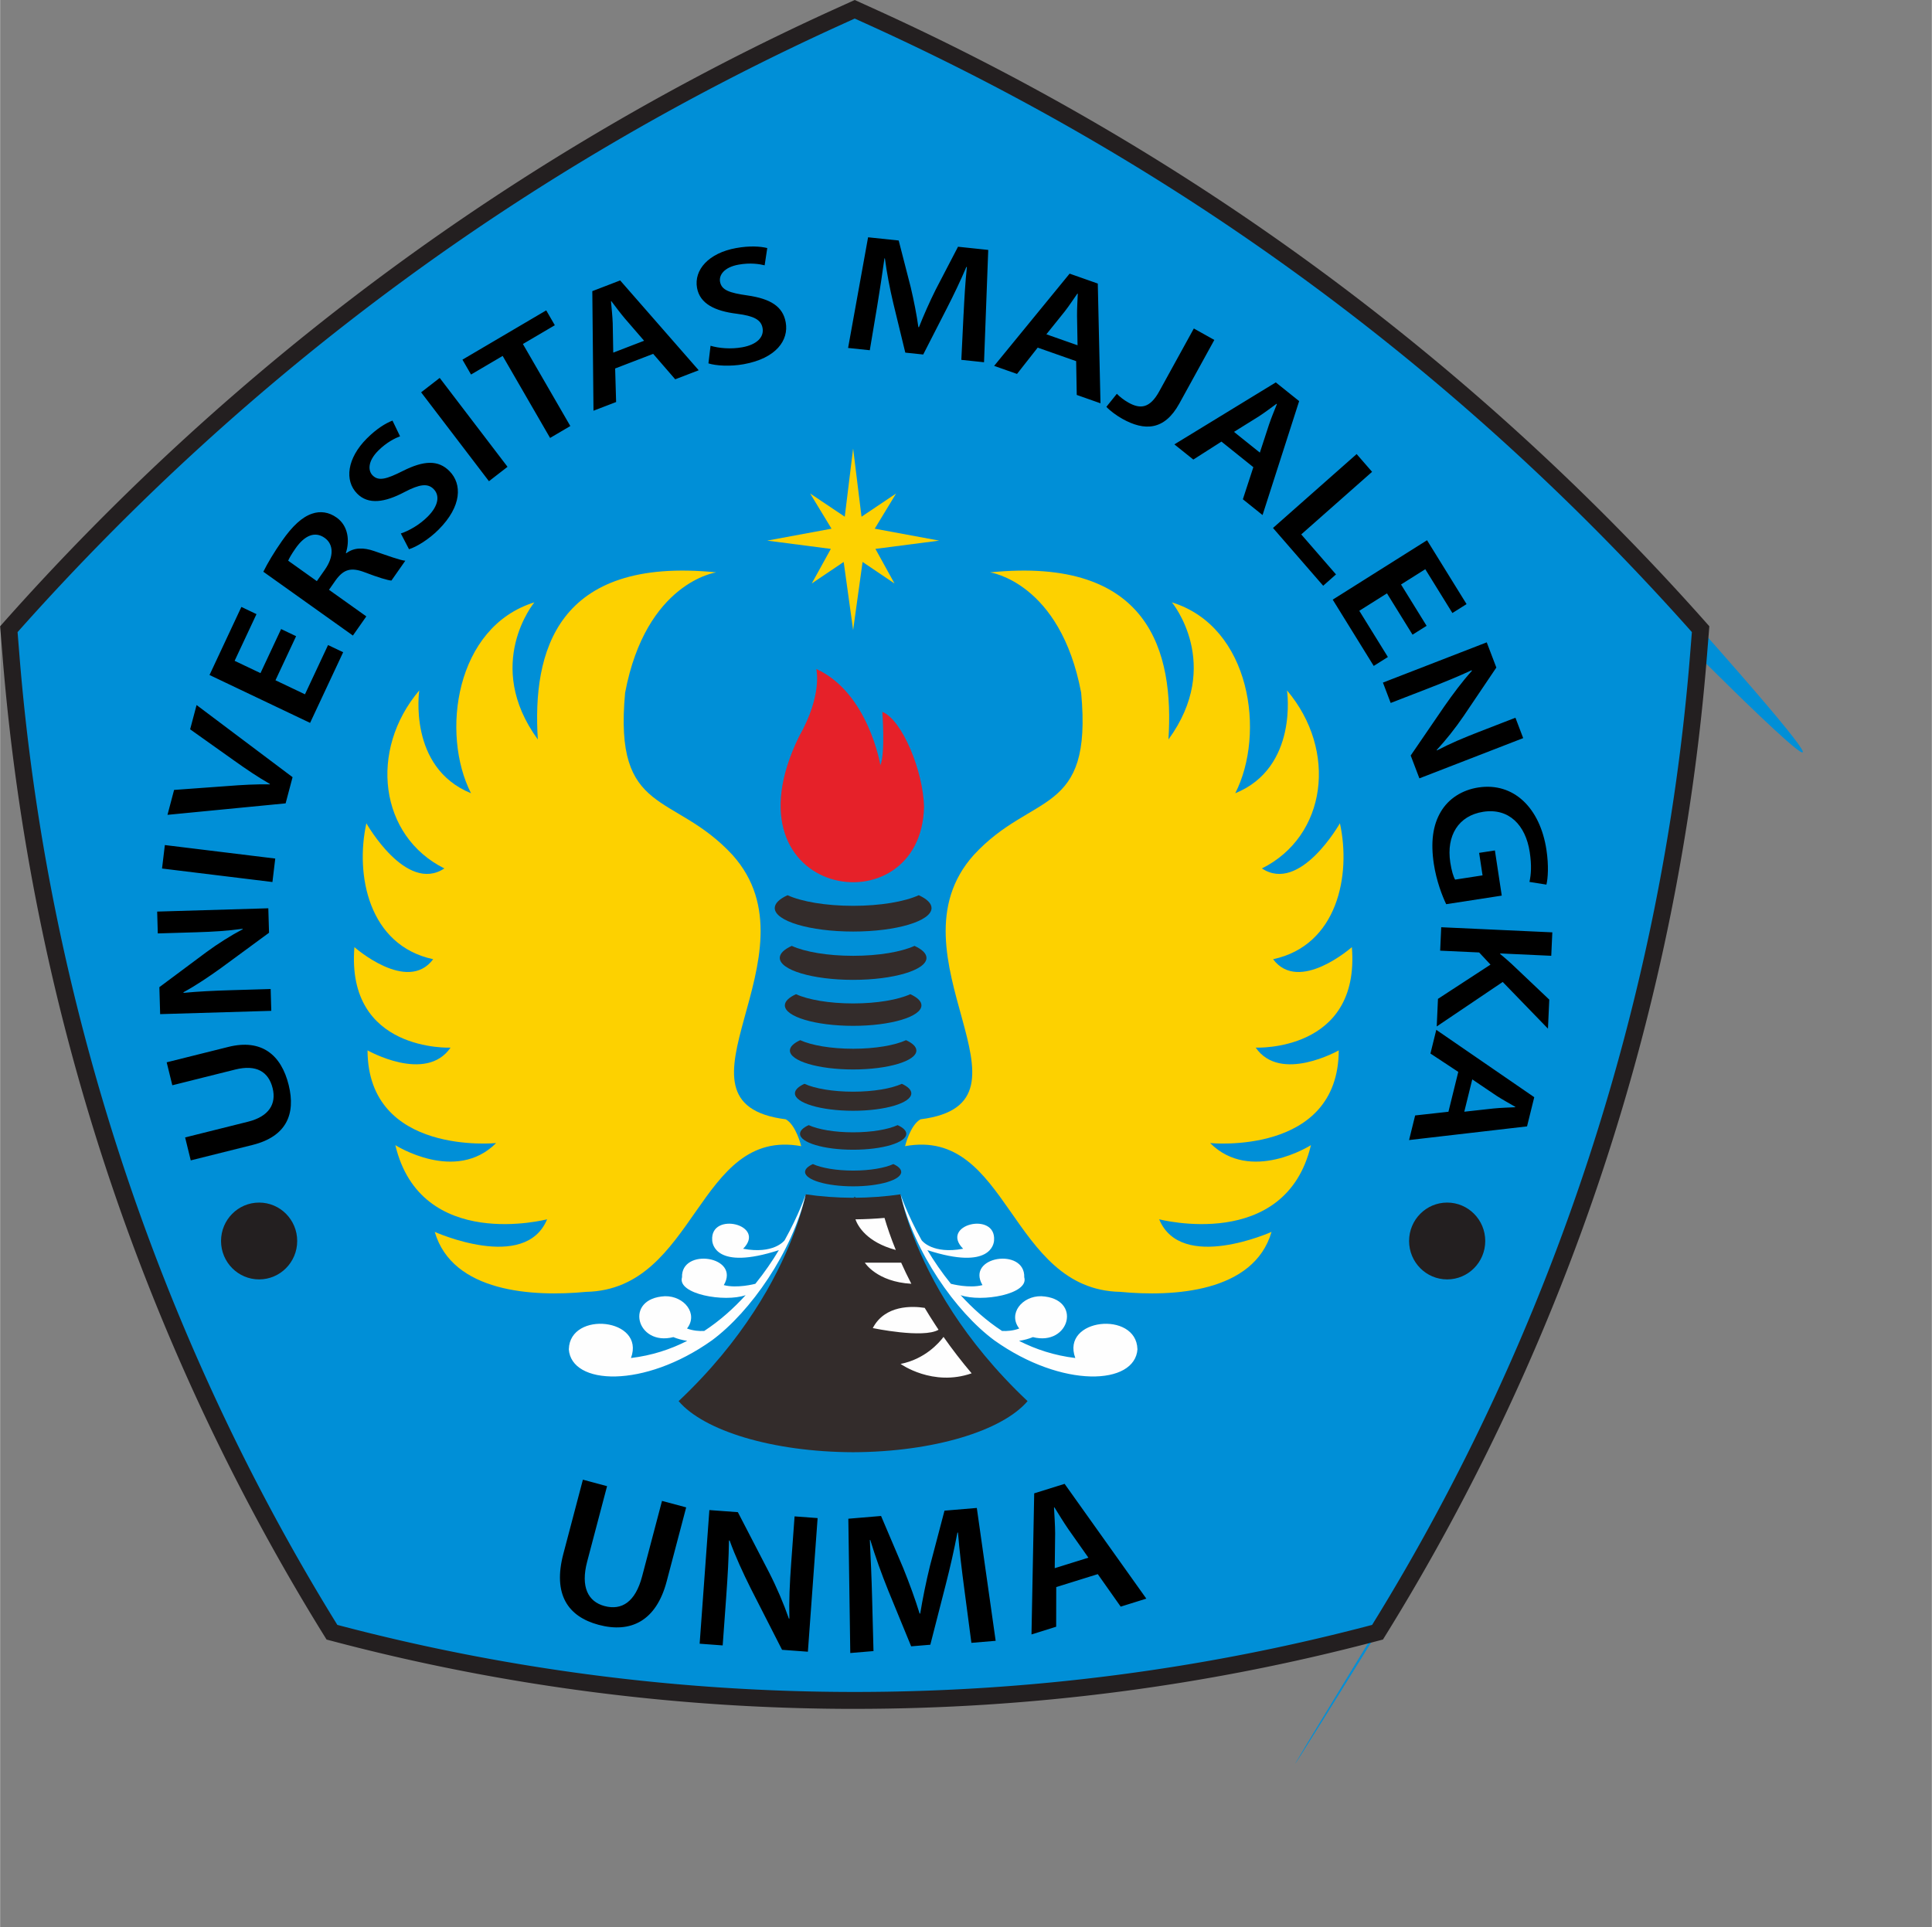 <svg height="2494" viewBox="0 0 1130.19 1127.64" width="2500" xmlns="http://www.w3.org/2000/svg"><rect x="0" y="0" width="1130.19" height="1127.64" fill="#808080" stroke="none"/><path d="m500 5.43 8.9 4.03c185.13 83.89 350.71 206.11 486 358.72s-1.26 15.67-1.26 15.67c-16.35 202.85-80.74 398.77-187.77 571.28s-1.89.5-1.89.5c-199.93 52.82-409.99 52.65-609.83-.5-107.04-172.5-171.43-368.41-187.78-571.26l-1.26-15.68c135.28-152.62 300.86-274.84 485.99-358.72l8.9-4.03z" fill="#008fd7"/><path d="m500.01 1000c-103.35 0-206.67-13.36-307.13-40.07l-1.9-.5-1.04-1.67c-53.47-86.19-96.67-178.82-128.39-275.32a1287.467 1287.467 0 0 1 -60.12-298.17l-1.43-17.78 1.4-1.58c67.56-76.21 143.28-145.46 225.07-205.84 81.79-60.37 170.14-112.22 262.59-154.11l10.94-4.96 10.94 4.96c92.45 41.89 180.8 93.74 262.59 154.11s157.52 129.62 225.07 205.83l1.4 1.58-1.43 17.77c-8.17 101.34-28.39 201.66-60.11 298.17s-74.91 189.14-128.38 275.33l-1.04 1.67-3.8 1c-99.85 26.38-202.56 39.57-305.24 39.57zm-302.69-49.14c198.03 52.32 407.33 52.31 605.38 0 105.54-170.71 169.84-366.86 186-567.4l1.09-13.57c-135.41-152.33-297.88-272.06-482.93-355.92l-6.86-3.11-6.86 3.11c-185.05 83.86-347.52 203.59-482.94 355.93l1.09 13.58c16.16 200.54 80.47 396.69 186.01 567.39z" fill="#231f20"/><path d="m544.93 531.38c0 7.59-20.54 13.74-45.87 13.74s-45.86-6.15-45.86-13.74c0-2.78 2.76-5.36 7.49-7.52 8.2 3.74 22.32 6.21 38.37 6.21s30.19-2.47 38.38-6.21c4.74 2.15 7.49 4.74 7.49 7.52zm-2.96 29.16c0 7.1-19.21 12.85-42.92 12.85s-42.91-5.75-42.91-12.85c0-2.6 2.58-5.02 7.01-7.03 7.67 3.5 20.88 5.81 35.9 5.81s28.25-2.31 35.91-5.81c4.44 2.02 7.01 4.44 7.01 7.03zm-2.95 27.79c0 6.61-17.89 11.97-39.96 11.97s-39.95-5.36-39.95-11.97c0-2.42 2.41-4.67 6.53-6.55 7.14 3.26 19.44 5.41 33.43 5.41s26.3-2.15 33.43-5.41c4.13 1.88 6.53 4.13 6.53 6.55zm-2.96 26.42c0 6.12-16.56 11.08-37 11.08s-37-4.96-37-11.08c0-2.24 2.23-4.32 6.04-6.06 6.61 3.02 18 5.01 30.95 5.01s24.36-1.99 30.96-5.01c3.82 1.74 6.04 3.82 6.04 6.06zm-2.96 25.05c0 5.63-15.24 10.2-34.05 10.2s-34.04-4.56-34.04-10.2c0-2.06 2.05-3.98 5.56-5.58 6.09 2.78 16.56 4.61 28.48 4.61s22.41-1.83 28.49-4.61c3.52 1.6 5.56 3.52 5.56 5.58zm-2.95 23.69c0 5.14-13.92 9.31-31.09 9.31s-31.08-4.17-31.08-9.31c0-1.88 1.87-3.63 5.08-5.09 5.56 2.54 15.12 4.21 26.01 4.21s20.46-1.67 26.01-4.21c3.21 1.46 5.08 3.21 5.08 5.09zm-2.96 22.31c0 4.65-12.59 8.42-28.13 8.42s-28.13-3.77-28.13-8.42c0-1.7 1.69-3.29 4.59-4.61 5.03 2.29 13.69 3.81 23.53 3.81s18.52-1.51 23.54-3.81c2.91 1.32 4.59 2.91 4.59 4.61z" fill="#332c2b"/><path d="m549.37 316.36-37.67-6.98 12.51-20.6-20.24 13.59-4.91-39.92-4.9 39.92-20.25-13.59 12.51 20.6-37.66 6.98 37.26 4.84-11.17 20.24 18.68-12.6 5.53 39.84 5.53-39.84 18.68 12.6-11.17-20.24zm-19.94 354.36c60.91-11.15 61.09 83.93 125.86 85.25 30.95 2.96 78.18.46 88.57-35.1 0 0-52.87 23.78-65.75-7.37 0 0 73.89 19.37 88.8-43.39 0 0-35.25 22.5-58.97-1.21 0 0 75.02 7.52 75.24-54.25 0 0-34.12 19.38-48.58-1.6 0 0 61.23 2.74 56.26-58.81 0 0-30.96 27.35-46.09 7.07 37.77-8.08 45.73-49.35 39.09-79.56 0 0-23.27 41.26-45.64 26.44 37.98-18.89 44.4-69.07 14.69-104.18 0 0 6.78 45.14-30.28 60.18 17.79-34.82 9.21-97.4-37.06-111.7 0 0 30.05 36.25-2.03 80.24 3.29-51.11-10.79-107.23-104.39-97.79 0 0 41.12 5.7 53.32 70.44 6.78 72.72-28.47 57.67-62.81 94.9-52.66 58.68 44.75 145.14-31.18 154.71-6.1 3.42-9.04 15.73-9.04 15.73zm-60.73 0c-60.91-11.15-61.09 83.93-125.86 85.25-30.95 2.96-78.18.46-88.57-35.1 0 0 52.87 23.78 65.75-7.37 0 0-73.89 19.37-88.8-43.39 0 0 35.25 22.5 58.97-1.21 0 0-75.02 7.52-75.24-54.25 0 0 34.12 19.38 48.58-1.6 0 0-61.23 2.74-56.26-58.81 0 0 30.96 27.35 46.09 7.07-37.77-8.08-45.73-49.35-39.09-79.56 0 0 23.27 41.26 45.64 26.44-37.98-18.89-44.4-69.07-14.69-104.18 0 0-6.78 45.14 30.28 60.18-17.79-34.82-9.21-97.4 37.06-111.7 0 0-30.05 36.25 2.03 80.24-3.29-51.11 10.79-107.23 104.39-97.79 0 0-41.12 5.7-53.32 70.44-6.78 72.72 28.47 57.67 62.81 94.9 52.66 58.68-44.75 145.14 31.18 154.71 6.1 3.42 9.04 15.73 9.04 15.73z" fill="#fdd100"/><path d="m499.5 700.58h.99v.35h-.99z" fill="#231f20"/><path d="m557.3 767.88h-.01c-21.68-33.22-28.68-60.35-30.5-68.98-8.59 1.26-17.94 1.98-27.74 2.02-9.79-.04-19.15-.76-27.74-2.02-1.81 8.63-8.81 35.76-30.5 68.98h-.01c-10.67 16.36-24.91 34.19-43.84 52.03 14.71 17.29 54.81 29.74 102.08 29.9 47.27-.17 87.37-12.61 102.08-29.9-18.93-17.84-33.17-35.68-43.84-52.03z" fill="#332c2b"/><path d="m524.02 731.46c-17.07-4.61-22.18-13.97-23.62-17.93 5.77-.06 11.47-.34 17.02-.83 1.53 5.2 3.66 11.54 6.6 18.76zm9.09 19.78c-20.3-1.14-27.21-12.36-27.21-12.36h21.26c1.75 3.92 3.72 8.05 5.95 12.36zm15.92 26.91c-8.95 5.22-38.47-.98-38.47-.98 7.11-13.65 23.14-12.94 30.37-11.83 1.85 3.1 3.82 6.25 5.92 9.47l2.18 3.33zm19.36 25.49c-22.83 7.98-41.56-5.5-41.56-5.5 14.23-2.82 22.47-12.27 25.12-15.81 5.08 7.27 10.58 14.38 16.44 21.31zm97.03-14.19c-1.35 21.2-43.94 23.22-83.76-5.11-22.72-16.81-46.98-51.75-54.87-85.44 0 0 3.87 11.69 12.35 26.88.31.41 6.48 8.27 24.28 4.97-13.97-14.08 19.39-22.11 18.09-4.94v.02c-.07 1.73-1.76 17.8-39 5.73 3.81 6.33 8.38 13.06 13.74 19.68 0 0 .01 0 .02.01.46.12 10.7 2.81 18.46.77-9.94-16.96 25.09-22.12 24.44-4.57h.01c2.91 9.88-24.9 14.76-37.22 10.46 6.94 7.64 14.99 14.89 24.24 20.95 2.87.14 6.5-.11 10.05-1.44-6.74-8.63 1.65-19.1 12.89-18.9 24.26 1.19 16.64 29.47-4.9 23.93-2.34.97-5.04 1.74-8.11 2.19 9.79 4.99 20.74 8.59 32.91 10.04-8.59-23.31 35.69-27.85 36.35-5.22zm-332.72 0c1.35 21.2 43.94 23.22 83.76-5.11 22.72-16.81 46.98-51.75 54.87-85.44 0 0-3.87 11.69-12.35 26.88-.31.41-6.48 8.27-24.28 4.97 13.97-14.08-19.39-22.11-18.09-4.94v.02c.07 1.73 1.76 17.8 39 5.73-3.81 6.33-8.38 13.06-13.74 19.68 0 0-.01 0-.02.01-.46.12-10.7 2.81-18.46.77 9.94-16.96-25.09-22.12-24.44-4.57h-.01c-2.91 9.88 24.9 14.76 37.22 10.46-6.94 7.64-14.99 14.89-24.24 20.95-2.87.14-6.5-.11-10.05-1.44 6.74-8.63-1.65-19.1-12.89-18.9-24.26 1.19-16.64 29.47 4.9 23.93 2.34.97 5.04 1.74 8.11 2.19-9.79 4.99-20.74 8.59-32.91 10.04 8.59-23.31-35.69-27.85-36.35-5.22z" fill="#fefefe"/><path d="m477.51 391.48s3.84 15.05-10.17 39.66c-46.12 94.57 71.49 113.43 73.21 41.03-.46-20.74-12.66-50.84-24.41-55.62 0 0 1.81 24.16-1.13 31.23 0 0-7-42.4-37.51-56.31z" fill="#e62129"/><path d="m108.22 665.6 36.82-9.2c12.34-3.08 16.63-10.47 14.4-19.57-2.37-9.66-9.49-14.05-21.89-10.96l-36.82 9.2-3.29-13.43 36.08-9.01c19.45-4.86 30.97 4.63 35.32 22.37 4.16 16.95-1.31 30.04-21.18 35l-36.14 9.03-3.29-13.43zm50.43-74.08-65.03 1.93-.46-15.79 27.34-20.37c7.04-5.19 14.46-9.83 21.42-13.52l-.07-.27c-8.61 1.23-16.98 1.74-26.92 2.04l-22.69.68-.37-12.78 65.03-1.93.42 14.32-28.03 20.59c-7 5.04-14.77 10.29-22.04 14.23l.07.35c8.43-.8 17.01-1.24 27.69-1.56l23.26-.69.37 12.78zm-62.28-97.01 64.59 7.9-1.65 13.73-64.59-7.9zm70.67-24.4-69.13 6.72 3.86-14.58 31.22-2.27c8.67-.68 16.68-1.14 24.78-.98l.06-.24c-6.91-3.94-13.87-8.65-20.75-13.56l-25.92-18.42 3.77-14.21 56.16 42.22-4.06 15.31zm6.12-97.82-12.07 25.79 17.26 8.22 13.5-28.83 8.84 4.21-19.35 41.34-58.84-28.02 18.64-39.83 8.84 4.21-12.79 27.32 15.13 7.2 12.07-25.79zm-19.16-37.74c2.33-4.77 6.25-11.38 10.85-17.94 6.2-8.86 11.72-13.99 17.63-16.01 4.82-1.67 9.85-.97 14.4 2.28 6.84 4.88 7.72 13.62 5.4 20.71l.22.16c4.59-3.44 10.08-3.44 16.32-1.29 8.03 2.77 15.3 5.43 18.23 5.67l-8.12 11.6c-2.21-.14-7.63-1.79-15.46-4.77-8.17-3.16-12.47-1.83-17.09 4.49l-3.98 5.69 21.84 15.56-7.85 11.21-52.42-37.35zm31.3 5.51 4.68-6.68c5.36-7.66 5.19-14.85-.09-18.61-5.78-4.12-11.82-1.32-16.95 5.97-2.51 3.58-3.87 6.04-4.42 7.37l16.78 11.96zm49.14-27.88c4.69-1.56 10.83-4.96 15.78-9.93 6.2-6.22 7.16-12.25 3.41-16.05-3.46-3.52-8.2-2.89-17.04 1.73-11.48 6.08-21.16 7.58-27.73.91-7.51-7.63-5.88-20.67 5.67-32.24 5.77-5.78 11.04-8.94 15.02-10.48l4.43 9.19c-2.79 1.05-7.81 3.44-12.81 8.45-6.17 6.19-5.96 11.68-3.26 14.42 3.52 3.57 8.25 2.17 17.69-2.58 12.29-6.18 20.73-6.57 27.32.12 7.38 7.49 7.33 20.45-6.4 34.21-5.63 5.65-12.86 10.1-17.3 11.46l-4.78-9.2zm22.74-91.03 39.68 52.02-10.87 8.43-39.68-52.02zm36.83-12.87-18.5 10.89-5.03-8.7 49.02-28.85 5.03 8.7-18.68 10.99 27.75 48-11.84 6.97zm65.81 7.35.57 19.63-13.24 5.09-.69-69.98 16.3-6.27 45.95 52.57-13.75 5.29-12.89-14.89-22.26 8.56zm16.95-16.22-11.23-12.99c-2.78-3.28-5.52-7.01-7.92-10.16l-.23.09c.34 3.99.87 8.65 1.01 12.77l.31 17.23 18.06-6.95zm38.88 2.93c4.74 1.4 11.7 2.12 18.58.87 8.6-1.56 12.79-5.98 11.84-11.26-.87-4.88-5.12-7.07-15-8.34-12.87-1.57-21.69-5.88-23.34-15.14-1.89-10.58 6.8-20.39 22.82-23.3 8-1.45 14.12-1.03 18.27-.02l-1.53 10.11c-2.89-.74-8.36-1.65-15.3-.39-8.56 1.56-11.48 6.2-10.8 10 .89 4.96 5.57 6.51 16.01 8.01 13.59 1.96 20.76 6.47 22.42 15.75 1.86 10.39-5.48 21.03-24.53 24.49-7.81 1.42-16.27.95-20.69-.48l1.24-10.31zm148.03-18.55c.42-8.48.97-18.67 1.94-27.56l-.3-.03c-3.29 7.75-7.32 16.22-11.39 24.15l-13.87 27.1-10.48-1.1-7.02-28.9c-2.06-8.69-3.81-17.83-4.92-26.25l-.25-.03c-1.2 8.51-2.73 18.9-4.21 27.72l-4.37 26.06-12.7-1.33 11.7-64.76 17.91 1.88 7.01 27.24c1.88 7.99 3.48 15.99 4.51 23.46l.33.03c2.74-6.92 6.13-14.63 9.81-22l13.05-25.08 17.68 1.86-2.46 65.73-13.28-1.4 1.3-26.78zm43.36 19.64-12.1 15.39-13.38-4.71 44.16-53.98 16.48 5.8 1.58 70.07-13.89-4.89-.35-19.77-22.5-7.92zm23.32-1.39-.3-17.23c-.03-4.32.26-8.95.43-12.92l-.23-.08c-2.29 3.27-4.85 7.18-7.38 10.43l-10.76 13.39 18.25 6.42zm68.03-9.82 11.99 6.71-20.48 37.23c-8.71 15.83-20.38 16.19-33.37 8.91-3.32-1.86-7.2-4.72-9.31-6.99l6.13-7.64c1.6 1.64 3.94 3.57 6.82 5.18 6.82 3.82 12.45 3.44 17.94-6.53l20.29-36.87zm16.16 66.2-16.45 10.51-11.09-8.89 59.34-36.27 13.66 10.95-21.41 66.68-11.52-9.24 6.13-18.78-18.65-14.96zm22.47 6.44 5.35-16.37c1.38-4.09 3.17-8.36 4.63-12.05l-.19-.16c-3.23 2.33-6.93 5.17-10.38 7.39l-14.54 9.06zm56.63.85 9.03 10.4-41.44 36.62 20.33 23.41-7.5 6.63-29.36-33.81zm32.7 105.7-14.96-24.19-16.19 10.2 16.73 27.05-8.29 5.22-23.99-38.79 55.19-34.76 23.12 37.37-8.29 5.22-15.86-25.64-14.19 8.94 14.96 24.19-8.23 5.18zm-17.32 28.03 60.73-23.55 5.62 14.75-19.12 28.35c-4.94 7.25-10.42 14.1-15.78 19.91l.15.23c7.72-4.04 15.45-7.31 24.73-10.91l21.19-8.22 4.54 11.93-60.73 23.55-5.09-13.37 19.7-28.79c4.95-7.09 10.56-14.65 16.13-20.79l-.19-.31c-7.69 3.58-15.65 6.85-25.62 10.72l-21.73 8.42-4.54-11.93zm37.01 129.68c-2.22-4.6-5.72-13.58-7.23-23.54-1.91-12.62-.65-22.67 4.13-30.64 4.46-7.52 12.32-12.68 22.03-14.14 20.41-3.08 35.98 11.78 39.73 36.54 1.39 9.2.88 16.62-.02 20.32l-9.92-1.57c.93-4.31 1.36-9.51.16-17.43-2.41-15.92-12.24-25.92-27.18-23.62-14.64 2.26-21.67 14.07-19.32 29.56.75 4.95 1.85 8.49 2.84 10.13l16.05-2.48-2-13.17 9.23-1.42 4.01 26.44-32.52 5.02zm62.09 16.48-.62 13.71-29.9-1.38v.31c2.39 1.92 4.62 3.96 6.74 5.86l22 20.86-.77 16.99-26.47-27.33-38.61 26.04.73-16.15 30.73-20.04-6.64-7.11-22.81-1.05.62-13.71 65 2.99zm-55.01 81.66-16.3-10.75 3.42-13.87 57.32 39.42-4.22 17.08-69.02 8 3.55-14.4 19.48-2.16 5.76-23.33zm3.51 23.3 16.98-1.88c4.26-.43 8.85-.56 12.79-.75l.06-.24c-3.44-2-7.53-4.22-10.97-6.46l-14.2-9.59-4.67 18.92z"/><ellipse cx="846.61" cy="726.2" fill="#231f20" rx="22.28" ry="22.48"/><ellipse cx="151.52" cy="726.2" fill="#231f20" rx="22.28" ry="22.48"/><path d="m355.09 869.68-11.65 44.18c-3.9 14.81.55 23.39 10.13 25.96 10.18 2.73 18.1-2.46 22.02-17.34l11.65-44.18 14.14 3.79-11.41 43.29c-6.15 23.34-21.16 30.44-39.84 25.43-17.85-4.79-26.9-17.72-20.61-41.56l11.43-43.37 14.14 3.79zm54.17 92.18 5.69-78.2 16.67 1.23 18.18 35.09c4.63 9.03 8.62 18.45 11.68 27.22l.29-.05c-.28-10.46.18-20.56 1.05-32.51l1.98-27.29 13.48 1-5.69 78.2-15.11-1.12-18.33-35.94c-4.47-8.96-9.07-18.88-12.35-28.04l-.38.05c-.15 10.2-.72 20.54-1.65 33.38l-2.03 27.98zm154.81-32.24c-1.32-10.05-2.84-22.14-3.67-32.79l-.33.03c-1.84 9.8-4.31 20.62-6.93 30.8l-8.92 34.8-11.21.94-13.33-32.46c-3.95-9.77-7.68-20.14-10.59-29.79l-.26.02c.5 10.26 1.05 22.78 1.32 33.46l.82 31.55-13.58 1.14-1.14-78.59 19.15-1.61 12.98 30.51c3.63 8.99 6.95 18.05 9.58 26.6l.35-.03c1.44-8.72 3.39-18.49 5.72-27.94l8.48-32.25 18.91-1.59 11.03 77.75-14.2 1.19-4.18-31.75zm53.82-.9-.04 23.21-14.44 4.51 1.59-82.57 17.79-5.55 47.81 67.17-15 4.68-13.41-19.02-24.3 7.58zm18.82-17.2-11.68-16.58c-2.89-4.19-5.72-8.89-8.2-12.87l-.25.08c.24 4.74.65 10.29.67 15.17l-.24 20.35 19.71-6.15z"/></svg>